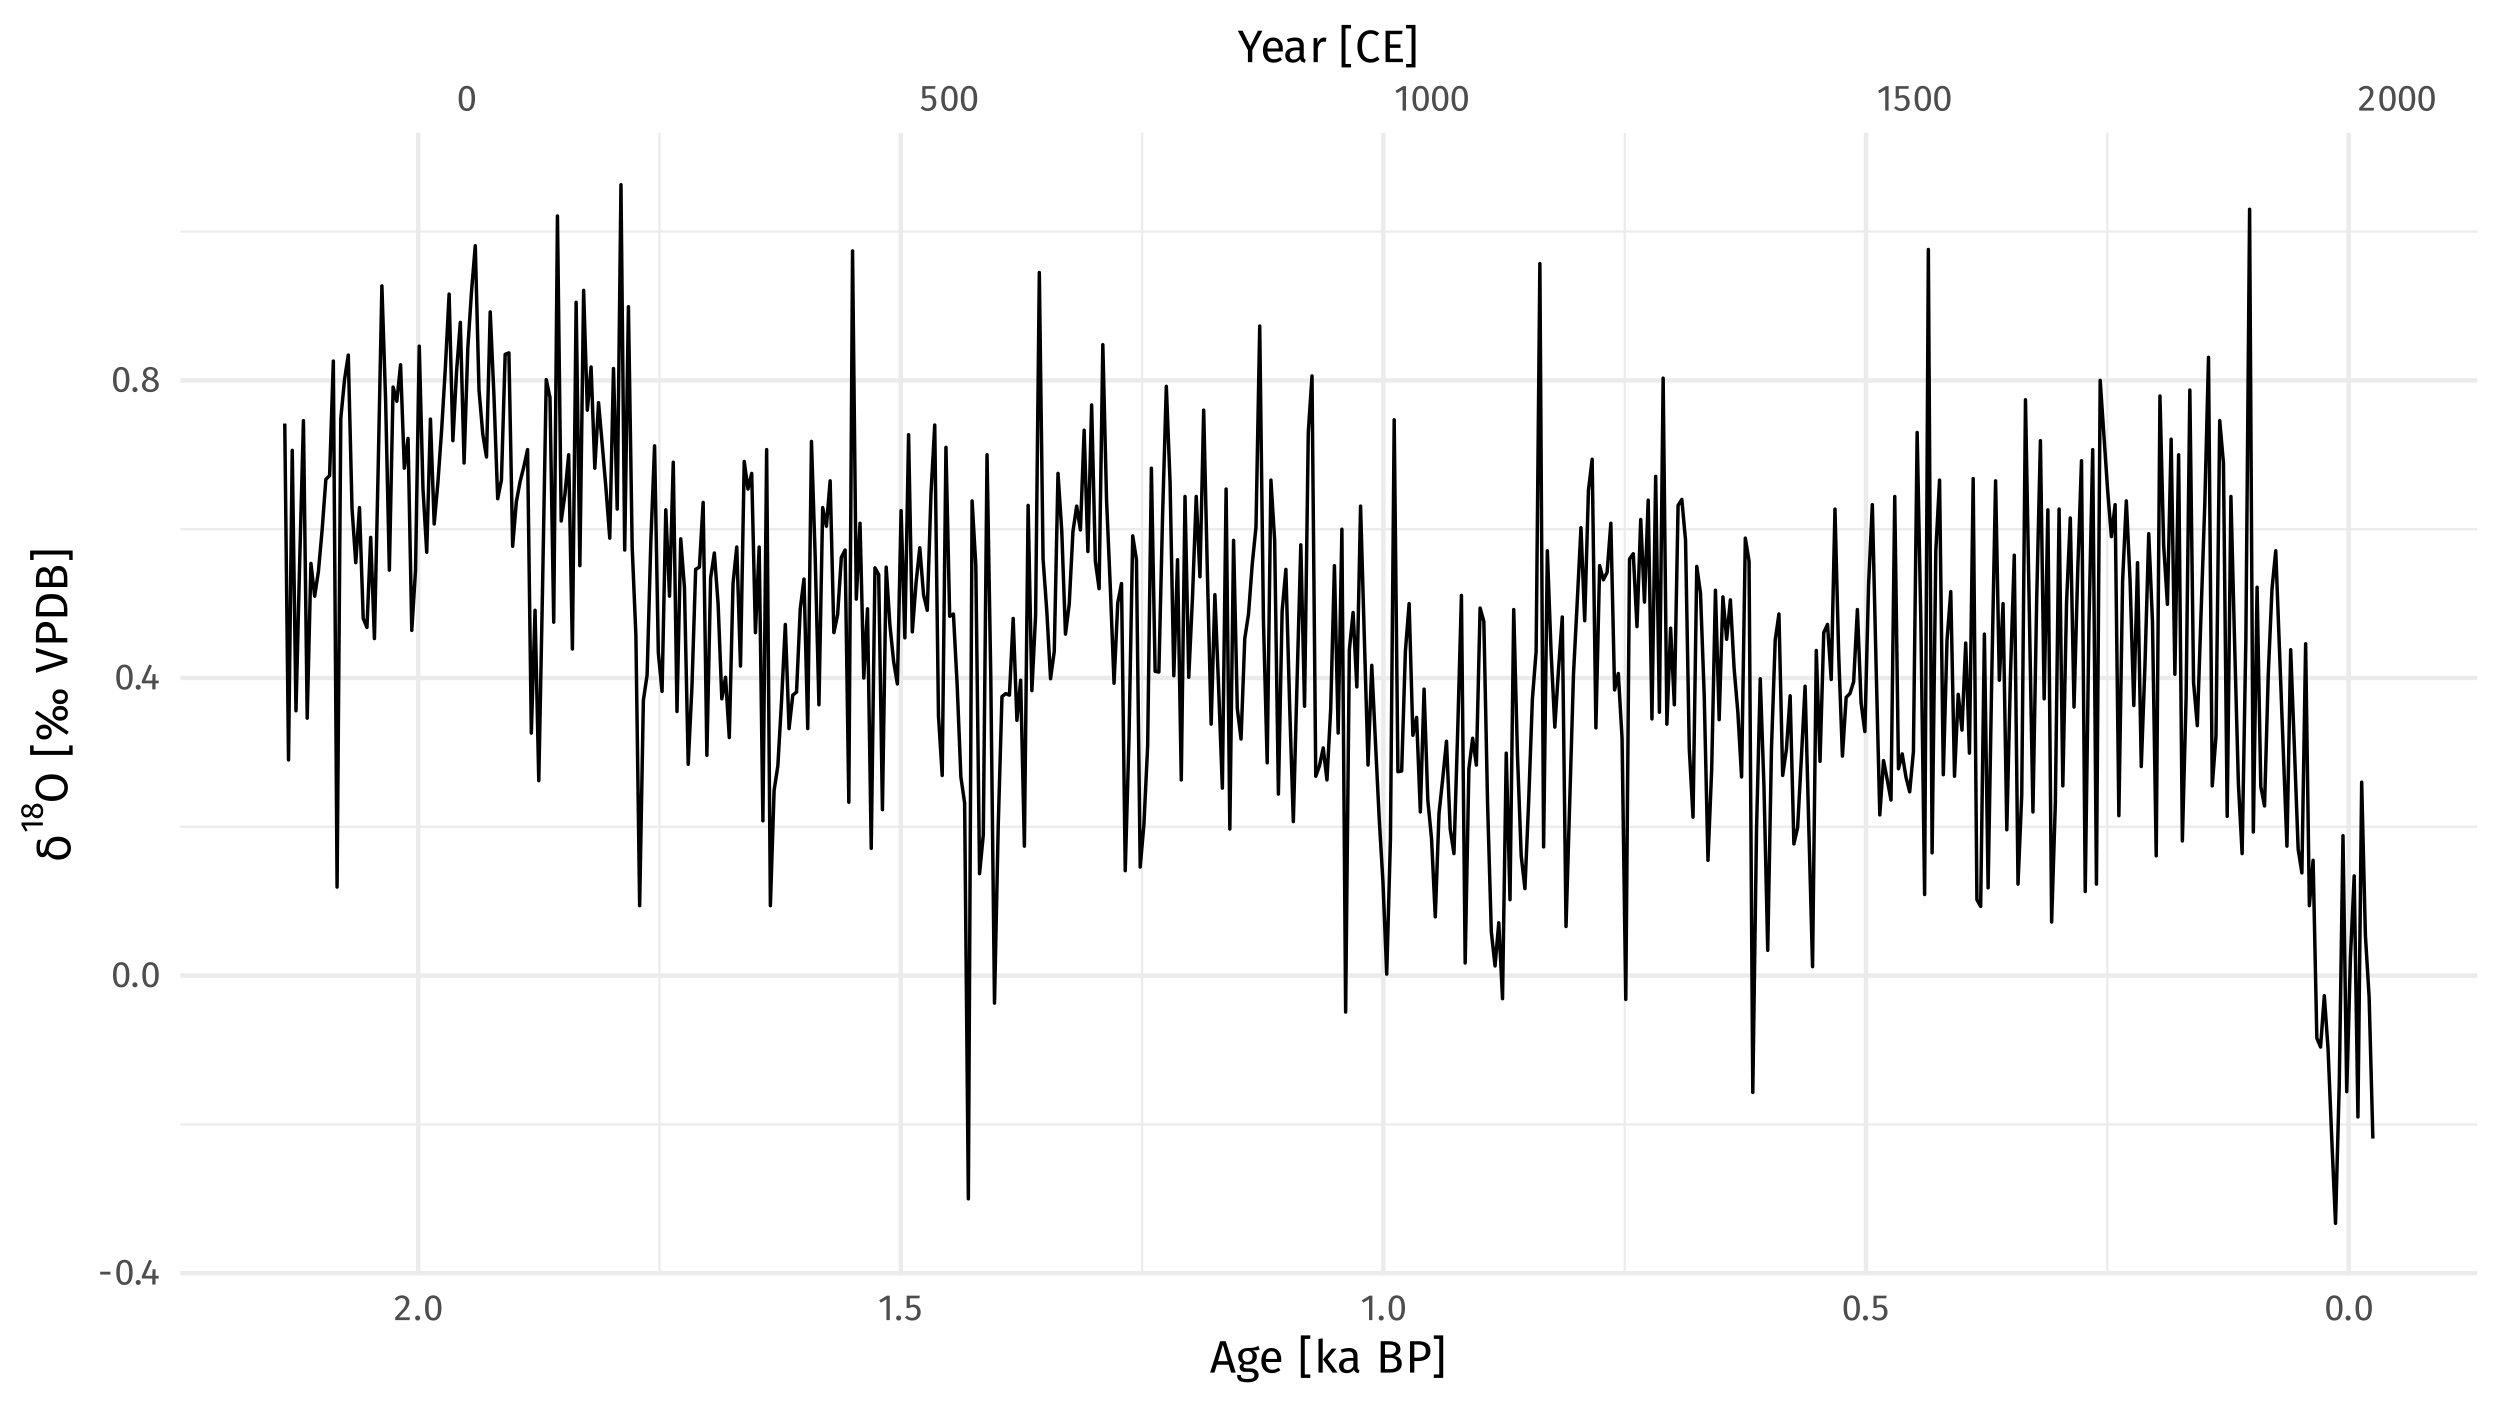 <?xml version="1.0" encoding="UTF-8"?>
<svg xmlns="http://www.w3.org/2000/svg" xmlns:xlink="http://www.w3.org/1999/xlink" width="767pt" height="432pt" viewBox="0 0 767 432" version="1.1">
<defs>
<g>
<symbol overflow="visible" id="glyph0-0">
<path style="stroke:none;" d="M 6.078 -11.766 L 6.078 3.922 L 1.375 3.922 L 1.375 -11.766 Z M 5.484 -11.188 L 2 -11.188 L 2 3.344 L 5.484 3.344 Z M 3.625 -5.047 C 4.07 -5.047 4.391 -4.926 4.578 -4.688 C 4.773 -4.445 4.875 -4.141 4.875 -3.766 C 4.875 -3.367 4.789 -3.062 4.625 -2.844 C 4.457 -2.625 4.188 -2.488 3.812 -2.438 L 3.812 -1.938 C 3.812 -1.852 3.781 -1.785 3.719 -1.734 C 3.664 -1.691 3.602 -1.672 3.531 -1.672 C 3.457 -1.672 3.391 -1.691 3.328 -1.734 C 3.273 -1.785 3.25 -1.852 3.25 -1.938 L 3.25 -2.875 C 3.645 -2.895 3.91 -2.969 4.047 -3.094 C 4.191 -3.219 4.266 -3.43 4.266 -3.734 C 4.266 -3.984 4.219 -4.176 4.125 -4.312 C 4.031 -4.445 3.848 -4.516 3.578 -4.516 C 3.367 -4.516 3.176 -4.473 3 -4.391 C 2.938 -4.367 2.891 -4.359 2.859 -4.359 C 2.773 -4.359 2.707 -4.379 2.656 -4.422 C 2.613 -4.473 2.594 -4.535 2.594 -4.609 C 2.594 -4.754 2.703 -4.863 2.922 -4.938 C 3.141 -5.008 3.375 -5.047 3.625 -5.047 Z M 3.531 -1.344 C 3.645 -1.344 3.738 -1.305 3.812 -1.234 C 3.883 -1.16 3.922 -1.066 3.922 -0.953 C 3.922 -0.828 3.883 -0.723 3.812 -0.641 C 3.738 -0.566 3.645 -0.531 3.531 -0.531 C 3.414 -0.531 3.32 -0.566 3.25 -0.641 C 3.176 -0.723 3.141 -0.828 3.141 -0.953 C 3.141 -1.066 3.176 -1.16 3.25 -1.234 C 3.32 -1.305 3.414 -1.344 3.531 -1.344 Z M 3.531 -1.344 "/>
</symbol>
<symbol overflow="visible" id="glyph0-1">
<path style="stroke:none;" d="M 3.125 -7.609 C 3.957 -7.609 4.582 -7.273 5 -6.609 C 5.426 -5.953 5.641 -4.992 5.641 -3.734 C 5.641 -2.484 5.426 -1.523 5 -0.859 C 4.582 -0.191 3.957 0.141 3.125 0.141 C 2.289 0.141 1.66 -0.191 1.234 -0.859 C 0.816 -1.523 0.609 -2.484 0.609 -3.734 C 0.609 -4.992 0.816 -5.953 1.234 -6.609 C 1.66 -7.273 2.289 -7.609 3.125 -7.609 Z M 3.125 -6.781 C 2.633 -6.781 2.27 -6.539 2.031 -6.062 C 1.801 -5.594 1.688 -4.816 1.688 -3.734 C 1.688 -2.66 1.801 -1.883 2.031 -1.406 C 2.27 -0.926 2.633 -0.688 3.125 -0.688 C 3.602 -0.688 3.961 -0.926 4.203 -1.406 C 4.441 -1.883 4.562 -2.66 4.562 -3.734 C 4.562 -4.805 4.441 -5.582 4.203 -6.062 C 3.961 -6.539 3.602 -6.781 3.125 -6.781 Z M 3.125 -6.781 "/>
</symbol>
<symbol overflow="visible" id="glyph0-2">
<path style="stroke:none;" d="M 4.703 -6.688 L 1.781 -6.688 L 1.781 -4.484 C 2.164 -4.672 2.566 -4.766 2.984 -4.766 C 3.617 -4.766 4.129 -4.551 4.516 -4.125 C 4.91 -3.707 5.109 -3.129 5.109 -2.391 C 5.109 -1.898 5 -1.461 4.781 -1.078 C 4.562 -0.691 4.254 -0.391 3.859 -0.172 C 3.473 0.035 3.023 0.141 2.516 0.141 C 2.055 0.141 1.645 0.062 1.281 -0.094 C 0.926 -0.258 0.598 -0.5 0.297 -0.812 L 0.891 -1.406 C 1.129 -1.164 1.375 -0.988 1.625 -0.875 C 1.883 -0.758 2.176 -0.703 2.5 -0.703 C 2.977 -0.703 3.352 -0.852 3.625 -1.156 C 3.895 -1.457 4.031 -1.879 4.031 -2.422 C 4.031 -2.961 3.906 -3.359 3.656 -3.609 C 3.414 -3.859 3.086 -3.984 2.672 -3.984 C 2.473 -3.984 2.289 -3.961 2.125 -3.922 C 1.957 -3.879 1.785 -3.812 1.609 -3.719 L 0.797 -3.719 L 0.797 -7.5 L 4.844 -7.5 Z M 4.703 -6.688 "/>
</symbol>
<symbol overflow="visible" id="glyph0-3">
<path style="stroke:none;" d="M 3.625 -7.5 L 3.625 0 L 2.594 0 L 2.594 -6.391 L 0.844 -5.328 L 0.391 -6.062 L 2.719 -7.5 Z M 3.625 -7.5 "/>
</symbol>
<symbol overflow="visible" id="glyph0-4">
<path style="stroke:none;" d="M 2.547 -7.609 C 2.992 -7.609 3.391 -7.516 3.734 -7.328 C 4.078 -7.148 4.344 -6.906 4.531 -6.594 C 4.719 -6.289 4.812 -5.945 4.812 -5.562 C 4.812 -5.102 4.707 -4.664 4.5 -4.25 C 4.289 -3.832 3.973 -3.379 3.547 -2.891 C 3.117 -2.398 2.473 -1.723 1.609 -0.859 L 4.984 -0.859 L 4.859 0 L 0.438 0 L 0.438 -0.812 C 1.438 -1.852 2.145 -2.613 2.562 -3.094 C 2.977 -3.57 3.273 -3.988 3.453 -4.344 C 3.641 -4.707 3.734 -5.098 3.734 -5.516 C 3.734 -5.898 3.617 -6.203 3.391 -6.422 C 3.172 -6.641 2.875 -6.75 2.5 -6.75 C 2.188 -6.75 1.914 -6.688 1.688 -6.562 C 1.457 -6.438 1.211 -6.227 0.953 -5.938 L 0.281 -6.469 C 0.582 -6.852 0.922 -7.141 1.297 -7.328 C 1.672 -7.516 2.086 -7.609 2.547 -7.609 Z M 2.547 -7.609 "/>
</symbol>
<symbol overflow="visible" id="glyph0-5">
<path style="stroke:none;" d="M 0.672 -3.062 L 0.672 -3.938 L 3.844 -3.938 L 3.844 -3.062 Z M 0.672 -3.062 "/>
</symbol>
<symbol overflow="visible" id="glyph0-6">
<path style="stroke:none;" d="M 1.328 -1.422 C 1.555 -1.422 1.742 -1.344 1.891 -1.188 C 2.047 -1.039 2.125 -0.863 2.125 -0.656 C 2.125 -0.438 2.047 -0.25 1.891 -0.094 C 1.742 0.062 1.555 0.141 1.328 0.141 C 1.117 0.141 0.938 0.062 0.781 -0.094 C 0.633 -0.25 0.562 -0.438 0.562 -0.656 C 0.562 -0.863 0.633 -1.039 0.781 -1.188 C 0.938 -1.344 1.117 -1.422 1.328 -1.422 Z M 1.328 -1.422 "/>
</symbol>
<symbol overflow="visible" id="glyph0-7">
<path style="stroke:none;" d="M 5.625 -2.672 L 5.625 -1.844 L 4.656 -1.844 L 4.656 0 L 3.656 0 L 3.656 -1.844 L 0.453 -1.844 L 0.453 -2.594 L 2.703 -7.609 L 3.562 -7.25 L 1.531 -2.672 L 3.656 -2.672 L 3.75 -4.688 L 4.656 -4.688 L 4.656 -2.672 Z M 5.625 -2.672 "/>
</symbol>
<symbol overflow="visible" id="glyph0-8">
<path style="stroke:none;" d="M 4.094 -4.016 C 5.145 -3.598 5.672 -2.926 5.672 -2 C 5.672 -1.594 5.555 -1.227 5.328 -0.906 C 5.109 -0.582 4.801 -0.328 4.406 -0.141 C 4.008 0.047 3.562 0.141 3.062 0.141 C 2.562 0.141 2.113 0.051 1.719 -0.125 C 1.332 -0.312 1.031 -0.562 0.812 -0.875 C 0.602 -1.195 0.5 -1.566 0.5 -1.984 C 0.5 -2.441 0.625 -2.828 0.875 -3.141 C 1.125 -3.461 1.492 -3.727 1.984 -3.938 C 1.586 -4.133 1.289 -4.375 1.094 -4.656 C 0.906 -4.945 0.812 -5.289 0.812 -5.688 C 0.812 -6.082 0.914 -6.426 1.125 -6.719 C 1.344 -7.008 1.625 -7.227 1.969 -7.375 C 2.32 -7.531 2.695 -7.609 3.094 -7.609 C 3.477 -7.609 3.844 -7.535 4.188 -7.391 C 4.539 -7.254 4.82 -7.039 5.031 -6.75 C 5.25 -6.457 5.359 -6.113 5.359 -5.719 C 5.359 -5.344 5.254 -5.02 5.047 -4.75 C 4.836 -4.477 4.52 -4.234 4.094 -4.016 Z M 3.094 -6.828 C 2.707 -6.828 2.398 -6.727 2.172 -6.531 C 1.941 -6.332 1.828 -6.047 1.828 -5.672 C 1.828 -5.305 1.938 -5.031 2.156 -4.844 C 2.375 -4.664 2.727 -4.492 3.219 -4.328 L 3.406 -4.266 C 3.738 -4.461 3.977 -4.664 4.125 -4.875 C 4.281 -5.094 4.359 -5.363 4.359 -5.688 C 4.359 -6.031 4.25 -6.305 4.031 -6.516 C 3.812 -6.723 3.5 -6.828 3.094 -6.828 Z M 3.078 -0.688 C 3.547 -0.688 3.914 -0.805 4.188 -1.047 C 4.457 -1.285 4.594 -1.602 4.594 -2 C 4.594 -2.258 4.539 -2.484 4.438 -2.672 C 4.332 -2.859 4.16 -3.02 3.922 -3.156 C 3.691 -3.289 3.367 -3.43 2.953 -3.578 L 2.672 -3.672 C 2.305 -3.492 2.031 -3.27 1.844 -3 C 1.664 -2.727 1.578 -2.391 1.578 -1.984 C 1.578 -1.566 1.711 -1.242 1.984 -1.016 C 2.254 -0.797 2.617 -0.688 3.078 -0.688 Z M 3.078 -0.688 "/>
</symbol>
<symbol overflow="visible" id="glyph1-0">
<path style="stroke:none;" d="M 7.609 -14.703 L 7.609 4.906 L 1.719 4.906 L 1.719 -14.703 Z M 6.844 -13.969 L 2.484 -13.969 L 2.484 4.172 L 6.844 4.172 Z M 4.531 -6.312 C 5.094 -6.312 5.492 -6.16 5.734 -5.859 C 5.973 -5.566 6.094 -5.18 6.094 -4.703 C 6.094 -4.211 5.984 -3.832 5.766 -3.562 C 5.555 -3.289 5.223 -3.117 4.766 -3.047 L 4.766 -2.422 C 4.766 -2.316 4.727 -2.234 4.656 -2.172 C 4.582 -2.117 4.5 -2.094 4.406 -2.094 C 4.312 -2.094 4.227 -2.117 4.156 -2.172 C 4.094 -2.234 4.062 -2.316 4.062 -2.422 L 4.062 -3.594 C 4.551 -3.625 4.883 -3.719 5.062 -3.875 C 5.238 -4.031 5.328 -4.297 5.328 -4.672 C 5.328 -4.984 5.266 -5.223 5.141 -5.391 C 5.023 -5.555 4.805 -5.641 4.484 -5.641 C 4.211 -5.641 3.969 -5.586 3.75 -5.484 C 3.676 -5.461 3.613 -5.453 3.562 -5.453 C 3.469 -5.453 3.391 -5.477 3.328 -5.531 C 3.266 -5.594 3.234 -5.672 3.234 -5.766 C 3.234 -5.941 3.367 -6.078 3.641 -6.172 C 3.922 -6.266 4.219 -6.312 4.531 -6.312 Z M 4.406 -1.688 C 4.551 -1.688 4.672 -1.641 4.766 -1.547 C 4.859 -1.453 4.906 -1.332 4.906 -1.188 C 4.906 -1.039 4.859 -0.914 4.766 -0.812 C 4.672 -0.719 4.551 -0.672 4.406 -0.672 C 4.27 -0.672 4.156 -0.719 4.062 -0.812 C 3.969 -0.914 3.922 -1.039 3.922 -1.188 C 3.922 -1.332 3.969 -1.453 4.062 -1.547 C 4.156 -1.641 4.27 -1.688 4.406 -1.688 Z M 4.406 -1.688 "/>
</symbol>
<symbol overflow="visible" id="glyph1-1">
<path style="stroke:none;" d="M 7.625 -9.641 L 4.516 -3.703 L 4.516 0 L 3.172 0 L 3.172 -3.703 L 0.062 -9.641 L 1.547 -9.641 L 3.891 -4.875 L 6.25 -9.641 Z M 7.625 -9.641 "/>
</symbol>
<symbol overflow="visible" id="glyph1-2">
<path style="stroke:none;" d="M 6.906 -3.906 C 6.906 -3.688 6.895 -3.469 6.875 -3.25 L 2.172 -3.25 C 2.223 -2.438 2.426 -1.836 2.781 -1.453 C 3.133 -1.066 3.594 -0.875 4.156 -0.875 C 4.508 -0.875 4.836 -0.926 5.141 -1.031 C 5.441 -1.133 5.754 -1.301 6.078 -1.531 L 6.641 -0.75 C 5.848 -0.133 4.988 0.172 4.062 0.172 C 3.031 0.172 2.227 -0.16 1.656 -0.828 C 1.082 -1.504 0.797 -2.43 0.797 -3.609 C 0.797 -4.379 0.922 -5.055 1.172 -5.641 C 1.422 -6.234 1.773 -6.695 2.234 -7.031 C 2.691 -7.375 3.234 -7.547 3.859 -7.547 C 4.836 -7.547 5.586 -7.223 6.109 -6.578 C 6.641 -5.93 6.906 -5.039 6.906 -3.906 Z M 5.625 -4.281 C 5.625 -5.008 5.477 -5.566 5.188 -5.953 C 4.906 -6.336 4.473 -6.531 3.891 -6.531 C 2.836 -6.531 2.266 -5.754 2.172 -4.203 L 5.625 -4.203 Z M 5.625 -4.281 "/>
</symbol>
<symbol overflow="visible" id="glyph1-3">
<path style="stroke:none;" d="M 6.297 -1.719 C 6.297 -1.426 6.348 -1.207 6.453 -1.062 C 6.555 -0.914 6.711 -0.805 6.922 -0.734 L 6.625 0.172 C 6.238 0.117 5.926 0.008 5.688 -0.156 C 5.457 -0.32 5.289 -0.582 5.188 -0.938 C 4.688 -0.195 3.953 0.172 2.984 0.172 C 2.254 0.172 1.676 -0.031 1.25 -0.438 C 0.832 -0.852 0.625 -1.395 0.625 -2.062 C 0.625 -2.844 0.906 -3.441 1.469 -3.859 C 2.039 -4.285 2.844 -4.5 3.875 -4.5 L 5.016 -4.5 L 5.016 -5.047 C 5.016 -5.566 4.883 -5.938 4.625 -6.156 C 4.375 -6.383 3.988 -6.5 3.469 -6.5 C 2.926 -6.5 2.266 -6.367 1.484 -6.109 L 1.156 -7.047 C 2.07 -7.379 2.922 -7.547 3.703 -7.547 C 4.578 -7.547 5.227 -7.332 5.656 -6.906 C 6.082 -6.477 6.297 -5.875 6.297 -5.094 Z M 3.281 -0.797 C 4.008 -0.797 4.586 -1.18 5.016 -1.953 L 5.016 -3.641 L 4.047 -3.641 C 2.68 -3.641 2 -3.133 2 -2.125 C 2 -1.688 2.102 -1.352 2.312 -1.125 C 2.531 -0.906 2.852 -0.797 3.281 -0.797 Z M 3.281 -0.797 "/>
</symbol>
<symbol overflow="visible" id="glyph1-4">
<path style="stroke:none;" d="M 4.531 -7.547 C 4.789 -7.547 5.035 -7.52 5.266 -7.469 L 5.031 -6.203 C 4.801 -6.254 4.582 -6.281 4.375 -6.281 C 3.926 -6.281 3.562 -6.113 3.281 -5.781 C 3 -5.445 2.781 -4.926 2.625 -4.219 L 2.625 0 L 1.328 0 L 1.328 -7.375 L 2.438 -7.375 L 2.562 -5.875 C 2.758 -6.426 3.023 -6.844 3.359 -7.125 C 3.691 -7.406 4.082 -7.547 4.531 -7.547 Z M 4.531 -7.547 "/>
</symbol>
<symbol overflow="visible" id="glyph1-5">
<path style="stroke:none;" d=""/>
</symbol>
<symbol overflow="visible" id="glyph1-6">
<path style="stroke:none;" d="M 3.812 -11.422 L 3.812 -10.344 L 2.125 -10.344 L 2.125 0.562 L 3.812 0.562 L 3.812 1.625 L 0.906 1.625 L 0.906 -11.422 Z M 3.812 -11.422 "/>
</symbol>
<symbol overflow="visible" id="glyph1-7">
<path style="stroke:none;" d="M 4.781 -9.812 C 5.352 -9.812 5.836 -9.734 6.234 -9.578 C 6.629 -9.43 7.035 -9.191 7.453 -8.859 L 6.719 -8.016 C 6.133 -8.484 5.516 -8.719 4.859 -8.719 C 4.055 -8.719 3.41 -8.41 2.922 -7.797 C 2.43 -7.18 2.188 -6.191 2.188 -4.828 C 2.188 -3.504 2.426 -2.523 2.906 -1.891 C 3.395 -1.266 4.039 -0.953 4.844 -0.953 C 5.25 -0.953 5.609 -1.02 5.922 -1.156 C 6.234 -1.301 6.562 -1.5 6.906 -1.75 L 7.562 -0.906 C 7.258 -0.602 6.875 -0.348 6.406 -0.141 C 5.945 0.066 5.41 0.172 4.797 0.172 C 4.016 0.172 3.316 -0.02 2.703 -0.406 C 2.098 -0.801 1.625 -1.375 1.281 -2.125 C 0.938 -2.875 0.766 -3.773 0.766 -4.828 C 0.766 -5.879 0.941 -6.781 1.297 -7.531 C 1.648 -8.289 2.129 -8.859 2.734 -9.234 C 3.348 -9.617 4.031 -9.812 4.781 -9.812 Z M 4.781 -9.812 "/>
</symbol>
<symbol overflow="visible" id="glyph1-8">
<path style="stroke:none;" d="M 6.625 -9.641 L 6.469 -8.578 L 2.734 -8.578 L 2.734 -5.438 L 5.984 -5.438 L 5.984 -4.375 L 2.734 -4.375 L 2.734 -1.062 L 6.734 -1.062 L 6.734 0 L 1.406 0 L 1.406 -9.641 Z M 6.625 -9.641 "/>
</symbol>
<symbol overflow="visible" id="glyph1-9">
<path style="stroke:none;" d="M 3.594 -11.422 L 3.594 1.625 L 0.703 1.625 L 0.703 0.562 L 2.375 0.562 L 2.375 -10.344 L 0.703 -10.344 L 0.703 -11.422 Z M 3.594 -11.422 "/>
</symbol>
<symbol overflow="visible" id="glyph1-10">
<path style="stroke:none;" d="M 6.531 0 L 5.812 -2.422 L 2.156 -2.422 L 1.422 0 L 0.078 0 L 3.172 -9.641 L 4.859 -9.641 L 7.938 0 Z M 2.484 -3.5 L 5.484 -3.5 L 3.984 -8.547 Z M 2.484 -3.5 "/>
</symbol>
<symbol overflow="visible" id="glyph1-11">
<path style="stroke:none;" d="M 7.281 -7.047 C 7 -6.953 6.691 -6.891 6.359 -6.859 C 6.023 -6.828 5.613 -6.812 5.125 -6.812 C 5.988 -6.426 6.422 -5.805 6.422 -4.953 C 6.422 -4.211 6.164 -3.609 5.656 -3.141 C 5.156 -2.68 4.473 -2.453 3.609 -2.453 C 3.273 -2.453 2.961 -2.5 2.672 -2.594 C 2.555 -2.52 2.469 -2.414 2.406 -2.281 C 2.344 -2.156 2.312 -2.031 2.312 -1.906 C 2.312 -1.5 2.633 -1.297 3.281 -1.297 L 4.453 -1.297 C 4.941 -1.297 5.379 -1.207 5.766 -1.031 C 6.148 -0.852 6.445 -0.609 6.656 -0.297 C 6.863 0.004 6.969 0.348 6.969 0.734 C 6.969 1.453 6.672 2.004 6.078 2.391 C 5.492 2.785 4.641 2.984 3.516 2.984 C 2.723 2.984 2.094 2.898 1.625 2.734 C 1.164 2.566 0.836 2.32 0.641 2 C 0.441 1.676 0.344 1.254 0.344 0.734 L 1.516 0.734 C 1.516 1.035 1.566 1.27 1.672 1.438 C 1.785 1.613 1.988 1.742 2.281 1.828 C 2.57 1.922 2.984 1.969 3.516 1.969 C 4.285 1.969 4.836 1.875 5.172 1.688 C 5.504 1.5 5.672 1.211 5.672 0.828 C 5.672 0.484 5.539 0.223 5.281 0.047 C 5.02 -0.129 4.656 -0.219 4.188 -0.219 L 3.031 -0.219 C 2.406 -0.219 1.93 -0.348 1.609 -0.609 C 1.285 -0.879 1.125 -1.219 1.125 -1.625 C 1.125 -1.863 1.191 -2.094 1.328 -2.312 C 1.473 -2.539 1.676 -2.742 1.938 -2.922 C 1.5 -3.148 1.18 -3.426 0.984 -3.75 C 0.785 -4.082 0.688 -4.488 0.688 -4.969 C 0.688 -5.469 0.805 -5.91 1.047 -6.297 C 1.297 -6.691 1.641 -7 2.078 -7.219 C 2.516 -7.438 3 -7.547 3.531 -7.547 C 4.102 -7.535 4.586 -7.555 4.984 -7.609 C 5.379 -7.66 5.703 -7.727 5.953 -7.812 C 6.211 -7.906 6.531 -8.035 6.906 -8.203 Z M 3.531 -6.625 C 3.039 -6.625 2.66 -6.473 2.391 -6.172 C 2.129 -5.867 2 -5.469 2 -4.969 C 2 -4.469 2.133 -4.062 2.406 -3.75 C 2.676 -3.445 3.062 -3.297 3.562 -3.297 C 4.062 -3.297 4.441 -3.441 4.703 -3.734 C 4.973 -4.035 5.109 -4.453 5.109 -4.984 C 5.109 -6.078 4.582 -6.625 3.531 -6.625 Z M 3.531 -6.625 "/>
</symbol>
<symbol overflow="visible" id="glyph1-12">
<path style="stroke:none;" d="M 2.625 -10.5 L 2.625 0 L 1.328 0 L 1.328 -10.344 Z M 6.859 -7.375 L 4.141 -4.109 L 7.172 0 L 5.625 0 L 2.703 -4.031 L 5.422 -7.375 Z M 6.859 -7.375 "/>
</symbol>
<symbol overflow="visible" id="glyph1-13">
<path style="stroke:none;" d="M 5.656 -5.094 C 6.32 -4.977 6.859 -4.742 7.266 -4.391 C 7.672 -4.035 7.875 -3.488 7.875 -2.75 C 7.875 -0.914 6.602 0 4.062 0 L 1.406 0 L 1.406 -9.641 L 3.688 -9.641 C 4.906 -9.641 5.836 -9.438 6.484 -9.031 C 7.141 -8.633 7.469 -8.023 7.469 -7.203 C 7.469 -6.648 7.289 -6.188 6.938 -5.812 C 6.582 -5.438 6.156 -5.195 5.656 -5.094 Z M 2.734 -8.594 L 2.734 -5.562 L 4.188 -5.562 C 4.75 -5.562 5.207 -5.695 5.562 -5.969 C 5.926 -6.238 6.109 -6.617 6.109 -7.109 C 6.109 -7.672 5.914 -8.055 5.531 -8.266 C 5.156 -8.484 4.586 -8.594 3.828 -8.594 Z M 4.062 -1.062 C 4.844 -1.062 5.441 -1.176 5.859 -1.406 C 6.273 -1.645 6.484 -2.094 6.484 -2.75 C 6.484 -3.383 6.281 -3.836 5.875 -4.109 C 5.477 -4.391 4.957 -4.531 4.312 -4.531 L 2.734 -4.531 L 2.734 -1.062 Z M 4.062 -1.062 "/>
</symbol>
<symbol overflow="visible" id="glyph1-14">
<path style="stroke:none;" d="M 3.938 -9.641 C 5.125 -9.641 6.047 -9.391 6.703 -8.891 C 7.359 -8.391 7.688 -7.645 7.688 -6.656 C 7.688 -5.602 7.344 -4.82 6.656 -4.312 C 5.977 -3.801 5.078 -3.547 3.953 -3.547 L 2.734 -3.547 L 2.734 0 L 1.406 0 L 1.406 -9.641 Z M 3.891 -4.594 C 4.66 -4.594 5.25 -4.738 5.656 -5.031 C 6.062 -5.332 6.266 -5.875 6.266 -6.656 C 6.266 -7.344 6.062 -7.836 5.656 -8.141 C 5.25 -8.453 4.672 -8.609 3.922 -8.609 L 2.734 -8.609 L 2.734 -4.594 Z M 3.891 -4.594 "/>
</symbol>
<symbol overflow="visible" id="glyph2-0">
<path style="stroke:none;" d="M 2.469 -0.703 L -9.875 -0.703 L -9.875 -7.703 L 2.469 -7.703 Z M 1.703 -1.484 L 1.703 -6.922 L -9.078 -6.922 L -9.078 -1.484 Z M 1.703 -1.484 "/>
</symbol>
<symbol overflow="visible" id="glyph2-1">
<path style="stroke:none;" d="M -8.859 -6.859 C -9.18 -6.398 -9.344 -5.625 -9.344 -4.531 C -9.344 -3.375 -9.078 -2.797 -8.547 -2.797 C -8.129 -2.797 -7.812 -3.398 -7.594 -4.609 C -7.414 -5.555 -7.07 -6.297 -6.562 -6.828 C -5.945 -7.473 -5.008 -7.797 -3.75 -7.797 C -2.539 -7.797 -1.582 -7.484 -0.875 -6.859 C -0.156 -6.234 0.203 -5.375 0.203 -4.281 C 0.203 -3.195 -0.156 -2.336 -0.875 -1.703 C -1.582 -1.078 -2.566 -0.766 -3.828 -0.766 C -4.754 -0.766 -5.594 -1.078 -6.344 -1.703 C -6.633 -1.953 -6.863 -2.242 -7.031 -2.578 C -7.383 -1.867 -7.883 -1.516 -8.531 -1.516 C -9.77 -1.516 -10.391 -2.52 -10.391 -4.531 C -10.391 -5.539 -10.227 -6.316 -9.906 -6.859 Z M -6.688 -3.531 C -6.551 -3.219 -6.316 -2.938 -5.984 -2.688 C -5.473 -2.289 -4.754 -2.094 -3.828 -2.094 C -2.898 -2.094 -2.176 -2.289 -1.656 -2.688 C -1.133 -3.07 -0.875 -3.602 -0.875 -4.281 C -0.875 -4.957 -1.133 -5.488 -1.656 -5.875 C -2.188 -6.27 -2.883 -6.469 -3.75 -6.469 C -4.656 -6.469 -5.328 -6.258 -5.766 -5.844 C -6.234 -5.406 -6.492 -4.898 -6.547 -4.328 C -6.578 -4.035 -6.625 -3.77 -6.688 -3.531 Z M -6.688 -3.531 "/>
</symbol>
<symbol overflow="visible" id="glyph2-2">
<path style="stroke:none;" d=""/>
</symbol>
<symbol overflow="visible" id="glyph3-0">
<path style="stroke:none;" d="M -10.281 -5.312 L 3.422 -5.312 L 3.422 -1.203 L -10.281 -1.203 Z M -9.781 -4.797 L -9.781 -1.75 L 2.922 -1.75 L 2.922 -4.797 Z M -4.422 -3.172 C -4.422 -3.566 -4.316 -3.848 -4.109 -4.016 C -3.898 -4.18 -3.629 -4.266 -3.297 -4.266 C -2.941 -4.266 -2.672 -4.191 -2.484 -4.047 C -2.297 -3.898 -2.18 -3.66 -2.141 -3.328 L -1.688 -3.328 C -1.625 -3.328 -1.566 -3.301 -1.516 -3.25 C -1.473 -3.207 -1.453 -3.156 -1.453 -3.094 C -1.453 -3.02 -1.473 -2.957 -1.516 -2.906 C -1.566 -2.863 -1.625 -2.844 -1.688 -2.844 L -2.516 -2.844 C -2.535 -3.188 -2.598 -3.422 -2.703 -3.547 C -2.816 -3.672 -3.004 -3.734 -3.266 -3.734 C -3.484 -3.734 -3.648 -3.691 -3.766 -3.609 C -3.891 -3.523 -3.953 -3.367 -3.953 -3.141 C -3.953 -2.941 -3.914 -2.77 -3.844 -2.625 C -3.82 -2.57 -3.812 -2.531 -3.812 -2.5 C -3.812 -2.426 -3.832 -2.367 -3.875 -2.328 C -3.914 -2.285 -3.969 -2.266 -4.031 -2.266 C -4.156 -2.266 -4.25 -2.359 -4.312 -2.547 C -4.383 -2.742 -4.422 -2.953 -4.422 -3.172 Z M -1.172 -3.094 C -1.172 -3.188 -1.141 -3.266 -1.078 -3.328 C -1.016 -3.391 -0.93 -3.422 -0.828 -3.422 C -0.723 -3.422 -0.633 -3.391 -0.562 -3.328 C -0.5 -3.266 -0.469 -3.188 -0.469 -3.094 C -0.469 -2.988 -0.5 -2.906 -0.562 -2.844 C -0.633 -2.781 -0.723 -2.75 -0.828 -2.75 C -0.93 -2.75 -1.016 -2.781 -1.078 -2.844 C -1.141 -2.906 -1.172 -2.988 -1.172 -3.094 Z M -1.172 -3.094 "/>
</symbol>
<symbol overflow="visible" id="glyph3-1">
<path style="stroke:none;" d="M -6.547 -3.172 L 0 -3.172 L 0 -2.266 L -5.594 -2.266 L -4.656 -0.734 L -5.297 -0.344 L -6.547 -2.375 Z M -6.547 -3.172 "/>
</symbol>
<symbol overflow="visible" id="glyph3-2">
<path style="stroke:none;" d="M -3.516 -3.578 C -3.141 -4.492 -2.551 -4.953 -1.75 -4.953 C -1.395 -4.953 -1.07 -4.852 -0.781 -4.656 C -0.5 -4.469 -0.273 -4.203 -0.109 -3.859 C 0.047 -3.516 0.125 -3.125 0.125 -2.688 C 0.125 -2.238 0.047 -1.844 -0.109 -1.5 C -0.273 -1.164 -0.492 -0.906 -0.766 -0.719 C -1.047 -0.531 -1.367 -0.438 -1.734 -0.438 C -2.141 -0.438 -2.477 -0.547 -2.75 -0.766 C -3.031 -0.984 -3.258 -1.305 -3.438 -1.734 C -3.613 -1.391 -3.828 -1.133 -4.078 -0.969 C -4.328 -0.801 -4.625 -0.719 -4.969 -0.719 C -5.32 -0.719 -5.625 -0.812 -5.875 -1 C -6.133 -1.188 -6.328 -1.43 -6.453 -1.734 C -6.586 -2.035 -6.656 -2.359 -6.656 -2.703 C -6.656 -3.047 -6.594 -3.367 -6.469 -3.672 C -6.344 -3.973 -6.156 -4.219 -5.906 -4.406 C -5.656 -4.594 -5.352 -4.688 -5 -4.688 C -4.664 -4.688 -4.379 -4.594 -4.141 -4.406 C -3.91 -4.227 -3.703 -3.953 -3.516 -3.578 Z M -5.969 -2.703 C -5.969 -2.359 -5.879 -2.086 -5.703 -1.891 C -5.535 -1.691 -5.285 -1.594 -4.953 -1.594 C -4.641 -1.594 -4.398 -1.688 -4.234 -1.875 C -4.078 -2.07 -3.93 -2.383 -3.797 -2.812 L -3.734 -2.984 C -3.898 -3.273 -4.078 -3.484 -4.266 -3.609 C -4.461 -3.742 -4.695 -3.812 -4.969 -3.812 C -5.27 -3.812 -5.508 -3.711 -5.688 -3.516 C -5.875 -3.328 -5.969 -3.055 -5.969 -2.703 Z M -0.594 -2.688 C -0.594 -3.094 -0.695 -3.414 -0.906 -3.656 C -1.113 -3.895 -1.395 -4.016 -1.75 -4.016 C -1.977 -4.016 -2.172 -3.969 -2.328 -3.875 C -2.492 -3.789 -2.633 -3.645 -2.75 -3.438 C -2.875 -3.238 -3 -2.957 -3.125 -2.594 L -3.219 -2.344 C -3.062 -2.02 -2.863 -1.773 -2.625 -1.609 C -2.383 -1.453 -2.086 -1.375 -1.734 -1.375 C -1.367 -1.375 -1.086 -1.492 -0.891 -1.734 C -0.691 -1.973 -0.594 -2.289 -0.594 -2.688 Z M -0.594 -2.688 "/>
</symbol>
<symbol overflow="visible" id="glyph4-0">
<path style="stroke:none;" d="M -14.703 -7.609 L 4.906 -7.609 L 4.906 -1.719 L -14.703 -1.719 Z M -13.969 -6.844 L -13.969 -2.484 L 4.172 -2.484 L 4.172 -6.844 Z M -6.312 -4.531 C -6.312 -5.094 -6.16 -5.492 -5.859 -5.734 C -5.566 -5.973 -5.18 -6.094 -4.703 -6.094 C -4.211 -6.094 -3.832 -5.984 -3.562 -5.766 C -3.289 -5.555 -3.117 -5.223 -3.047 -4.766 L -2.422 -4.766 C -2.316 -4.766 -2.234 -4.727 -2.172 -4.656 C -2.117 -4.582 -2.094 -4.5 -2.094 -4.406 C -2.094 -4.312 -2.117 -4.227 -2.172 -4.156 C -2.234 -4.094 -2.316 -4.062 -2.422 -4.062 L -3.594 -4.062 C -3.625 -4.551 -3.719 -4.883 -3.875 -5.062 C -4.031 -5.238 -4.297 -5.328 -4.672 -5.328 C -4.984 -5.328 -5.223 -5.266 -5.391 -5.141 C -5.555 -5.023 -5.641 -4.805 -5.641 -4.484 C -5.641 -4.211 -5.586 -3.969 -5.484 -3.75 C -5.461 -3.676 -5.453 -3.613 -5.453 -3.562 C -5.453 -3.469 -5.477 -3.391 -5.531 -3.328 C -5.594 -3.266 -5.672 -3.234 -5.766 -3.234 C -5.941 -3.234 -6.078 -3.367 -6.172 -3.641 C -6.266 -3.922 -6.312 -4.219 -6.312 -4.531 Z M -1.688 -4.406 C -1.688 -4.551 -1.641 -4.672 -1.547 -4.766 C -1.453 -4.859 -1.332 -4.906 -1.188 -4.906 C -1.039 -4.906 -0.914 -4.859 -0.812 -4.766 C -0.719 -4.672 -0.672 -4.551 -0.672 -4.406 C -0.672 -4.27 -0.719 -4.156 -0.812 -4.062 C -0.914 -3.969 -1.039 -3.922 -1.188 -3.922 C -1.332 -3.922 -1.453 -3.969 -1.547 -4.062 C -1.641 -4.156 -1.688 -4.27 -1.688 -4.406 Z M -1.688 -4.406 "/>
</symbol>
<symbol overflow="visible" id="glyph4-1">
<path style="stroke:none;" d="M -9.812 -4.844 C -9.812 -5.656 -9.617 -6.363 -9.234 -6.969 C -8.848 -7.582 -8.281 -8.062 -7.531 -8.406 C -6.781 -8.75 -5.875 -8.922 -4.812 -8.922 C -3.77 -8.922 -2.875 -8.75 -2.125 -8.406 C -1.383 -8.062 -0.816 -7.582 -0.422 -6.969 C -0.023 -6.363 0.172 -5.656 0.172 -4.844 C 0.172 -4.031 -0.02 -3.316 -0.406 -2.703 C -0.789 -2.098 -1.352 -1.625 -2.094 -1.281 C -2.844 -0.938 -3.742 -0.766 -4.797 -0.766 C -5.836 -0.766 -6.734 -0.938 -7.484 -1.281 C -8.242 -1.625 -8.82 -2.102 -9.219 -2.719 C -9.613 -3.332 -9.812 -4.039 -9.812 -4.844 Z M -8.719 -4.844 C -8.719 -4 -8.398 -3.344 -7.766 -2.875 C -7.129 -2.414 -6.141 -2.188 -4.797 -2.188 C -3.461 -2.188 -2.484 -2.422 -1.859 -2.891 C -1.234 -3.359 -0.922 -4.008 -0.922 -4.844 C -0.922 -6.613 -2.219 -7.5 -4.812 -7.5 C -7.414 -7.5 -8.719 -6.613 -8.719 -4.844 Z M -8.719 -4.844 "/>
</symbol>
<symbol overflow="visible" id="glyph4-2">
<path style="stroke:none;" d="M -11.422 -3.812 L -10.344 -3.812 L -10.344 -2.125 L 0.562 -2.125 L 0.562 -3.812 L 1.625 -3.812 L 1.625 -0.906 L -11.422 -0.906 Z M -11.422 -3.812 "/>
</symbol>
<symbol overflow="visible" id="glyph4-3">
<path style="stroke:none;" d="M -9.953 -8.578 L -9.359 -9.484 L 0.438 -3 L -0.156 -2.094 Z M -9.5 -2.891 C -9.5 -3.566 -9.285 -4.117 -8.859 -4.547 C -8.43 -4.973 -7.859 -5.188 -7.141 -5.188 C -6.422 -5.188 -5.848 -4.973 -5.422 -4.547 C -4.992 -4.117 -4.781 -3.566 -4.781 -2.891 C -4.781 -2.234 -4.992 -1.691 -5.422 -1.266 C -5.848 -0.836 -6.422 -0.625 -7.141 -0.625 C -7.859 -0.625 -8.43 -0.836 -8.859 -1.266 C -9.285 -1.691 -9.5 -2.234 -9.5 -2.891 Z M -8.641 -2.891 C -8.641 -2.484 -8.5 -2.191 -8.219 -2.016 C -7.938 -1.848 -7.578 -1.766 -7.141 -1.766 C -6.711 -1.766 -6.352 -1.848 -6.062 -2.016 C -5.781 -2.191 -5.641 -2.484 -5.641 -2.891 C -5.641 -3.648 -6.141 -4.031 -7.141 -4.031 C -7.566 -4.031 -7.922 -3.945 -8.203 -3.781 C -8.492 -3.613 -8.641 -3.316 -8.641 -2.891 Z M -4.562 -8.672 C -4.562 -9.336 -4.348 -9.879 -3.922 -10.297 C -3.492 -10.723 -2.922 -10.938 -2.203 -10.938 C -1.484 -10.938 -0.906 -10.723 -0.469 -10.297 C -0.039 -9.879 0.172 -9.336 0.172 -8.672 C 0.172 -7.992 -0.039 -7.441 -0.469 -7.016 C -0.906 -6.598 -1.484 -6.391 -2.203 -6.391 C -2.922 -6.391 -3.492 -6.598 -3.922 -7.016 C -4.348 -7.441 -4.562 -7.992 -4.562 -8.672 Z M -4.562 -13.734 C -4.562 -14.398 -4.348 -14.941 -3.922 -15.359 C -3.492 -15.785 -2.922 -16 -2.203 -16 C -1.484 -16 -0.906 -15.785 -0.469 -15.359 C -0.039 -14.941 0.172 -14.398 0.172 -13.734 C 0.172 -13.055 -0.039 -12.504 -0.469 -12.078 C -0.906 -11.66 -1.484 -11.453 -2.203 -11.453 C -2.922 -11.453 -3.492 -11.66 -3.922 -12.078 C -4.348 -12.504 -4.562 -13.055 -4.562 -13.734 Z M -3.688 -8.672 C -3.688 -8.254 -3.547 -7.957 -3.266 -7.781 C -2.992 -7.613 -2.641 -7.531 -2.203 -7.531 C -1.766 -7.531 -1.406 -7.613 -1.125 -7.781 C -0.844 -7.957 -0.703 -8.254 -0.703 -8.672 C -0.703 -9.422 -1.203 -9.797 -2.203 -9.797 C -2.629 -9.797 -2.984 -9.711 -3.266 -9.547 C -3.547 -9.379 -3.688 -9.086 -3.688 -8.672 Z M -3.688 -13.734 C -3.688 -13.328 -3.547 -13.035 -3.266 -12.859 C -2.992 -12.68 -2.641 -12.594 -2.203 -12.594 C -1.766 -12.594 -1.406 -12.68 -1.125 -12.859 C -0.844 -13.035 -0.703 -13.328 -0.703 -13.734 C -0.703 -14.492 -1.203 -14.875 -2.203 -14.875 C -2.629 -14.875 -2.984 -14.785 -3.266 -14.609 C -3.547 -14.441 -3.688 -14.148 -3.688 -13.734 Z M -3.688 -13.734 "/>
</symbol>
<symbol overflow="visible" id="glyph4-4">
<path style="stroke:none;" d=""/>
</symbol>
<symbol overflow="visible" id="glyph4-5">
<path style="stroke:none;" d="M -9.641 -7.703 L 0 -4.625 L 0 -3.188 L -9.641 -0.078 L -9.641 -1.516 L -1.438 -3.938 L -9.641 -6.359 Z M -9.641 -7.703 "/>
</symbol>
<symbol overflow="visible" id="glyph4-6">
<path style="stroke:none;" d="M -9.641 -3.938 C -9.641 -5.125 -9.391 -6.047 -8.891 -6.703 C -8.391 -7.359 -7.645 -7.688 -6.656 -7.688 C -5.602 -7.688 -4.82 -7.344 -4.312 -6.656 C -3.801 -5.977 -3.547 -5.078 -3.547 -3.953 L -3.547 -2.734 L 0 -2.734 L 0 -1.406 L -9.641 -1.406 Z M -4.594 -3.891 C -4.594 -4.66 -4.738 -5.25 -5.031 -5.656 C -5.332 -6.062 -5.875 -6.266 -6.656 -6.266 C -7.344 -6.266 -7.836 -6.062 -8.141 -5.656 C -8.453 -5.25 -8.609 -4.672 -8.609 -3.922 L -8.609 -2.734 L -4.594 -2.734 Z M -4.594 -3.891 "/>
</symbol>
<symbol overflow="visible" id="glyph4-7">
<path style="stroke:none;" d="M -9.641 -3.422 C -9.641 -4.867 -9.301 -6.035 -8.625 -6.922 C -7.945 -7.805 -6.695 -8.25 -4.875 -8.25 C -3.094 -8.25 -1.832 -7.805 -1.094 -6.922 C -0.363 -6.035 0 -4.961 0 -3.703 L 0 -1.406 L -9.641 -1.406 Z M -8.578 -2.734 L -1.047 -2.734 L -1.047 -3.812 C -1.047 -4.707 -1.32 -5.43 -1.875 -5.984 C -2.426 -6.547 -3.426 -6.828 -4.875 -6.828 C -5.883 -6.828 -6.66 -6.68 -7.203 -6.391 C -7.754 -6.109 -8.117 -5.742 -8.297 -5.297 C -8.484 -4.848 -8.578 -4.316 -8.578 -3.703 Z M -8.578 -2.734 "/>
</symbol>
<symbol overflow="visible" id="glyph4-8">
<path style="stroke:none;" d="M -5.094 -5.656 C -4.977 -6.32 -4.742 -6.859 -4.391 -7.266 C -4.035 -7.672 -3.488 -7.875 -2.75 -7.875 C -0.914 -7.875 0 -6.602 0 -4.062 L 0 -1.406 L -9.641 -1.406 L -9.641 -3.688 C -9.641 -4.906 -9.438 -5.836 -9.031 -6.484 C -8.633 -7.141 -8.023 -7.469 -7.203 -7.469 C -6.648 -7.469 -6.188 -7.289 -5.812 -6.938 C -5.438 -6.582 -5.195 -6.156 -5.094 -5.656 Z M -8.594 -2.734 L -5.562 -2.734 L -5.562 -4.188 C -5.562 -4.75 -5.695 -5.207 -5.969 -5.562 C -6.238 -5.926 -6.617 -6.109 -7.109 -6.109 C -7.672 -6.109 -8.055 -5.914 -8.266 -5.531 C -8.484 -5.156 -8.594 -4.586 -8.594 -3.828 Z M -1.062 -4.062 C -1.062 -4.844 -1.176 -5.441 -1.406 -5.859 C -1.645 -6.273 -2.094 -6.484 -2.75 -6.484 C -3.383 -6.484 -3.836 -6.281 -4.109 -5.875 C -4.391 -5.477 -4.531 -4.957 -4.531 -4.312 L -4.531 -2.734 L -1.062 -2.734 Z M -1.062 -4.062 "/>
</symbol>
<symbol overflow="visible" id="glyph4-9">
<path style="stroke:none;" d="M -11.422 -3.594 L 1.625 -3.594 L 1.625 -0.703 L 0.562 -0.703 L 0.562 -2.375 L -10.344 -2.375 L -10.344 -0.703 L -11.422 -0.703 Z M -11.422 -3.594 "/>
</symbol>
</g>
<clipPath id="clip1">
  <path d="M 55.336 344 L 760.023 344 L 760.023 346 L 55.336 346 Z M 55.336 344 "/>
</clipPath>
<clipPath id="clip2">
  <path d="M 55.336 253 L 760.023 253 L 760.023 255 L 55.336 255 Z M 55.336 253 "/>
</clipPath>
<clipPath id="clip3">
  <path d="M 55.336 162 L 760.023 162 L 760.023 163 L 55.336 163 Z M 55.336 162 "/>
</clipPath>
<clipPath id="clip4">
  <path d="M 55.336 70 L 760.023 70 L 760.023 72 L 55.336 72 Z M 55.336 70 "/>
</clipPath>
<clipPath id="clip5">
  <path d="M 646 40.738 L 647 40.738 L 647 391.266 L 646 391.266 Z M 646 40.738 "/>
</clipPath>
<clipPath id="clip6">
  <path d="M 498 40.738 L 499 40.738 L 499 391.266 L 498 391.266 Z M 498 40.738 "/>
</clipPath>
<clipPath id="clip7">
  <path d="M 350 40.738 L 351 40.738 L 351 391.266 L 350 391.266 Z M 350 40.738 "/>
</clipPath>
<clipPath id="clip8">
  <path d="M 201 40.738 L 203 40.738 L 203 391.266 L 201 391.266 Z M 201 40.738 "/>
</clipPath>
<clipPath id="clip9">
  <path d="M 55.336 389 L 760.023 389 L 760.023 391.266 L 55.336 391.266 Z M 55.336 389 "/>
</clipPath>
<clipPath id="clip10">
  <path d="M 55.336 298 L 760.023 298 L 760.023 300 L 55.336 300 Z M 55.336 298 "/>
</clipPath>
<clipPath id="clip11">
  <path d="M 55.336 207 L 760.023 207 L 760.023 209 L 55.336 209 Z M 55.336 207 "/>
</clipPath>
<clipPath id="clip12">
  <path d="M 55.336 116 L 760.023 116 L 760.023 118 L 55.336 118 Z M 55.336 116 "/>
</clipPath>
<clipPath id="clip13">
  <path d="M 719 40.738 L 722 40.738 L 722 391.266 L 719 391.266 Z M 719 40.738 "/>
</clipPath>
<clipPath id="clip14">
  <path d="M 571 40.738 L 574 40.738 L 574 391.266 L 571 391.266 Z M 571 40.738 "/>
</clipPath>
<clipPath id="clip15">
  <path d="M 423 40.738 L 426 40.738 L 426 391.266 L 423 391.266 Z M 423 40.738 "/>
</clipPath>
<clipPath id="clip16">
  <path d="M 275 40.738 L 278 40.738 L 278 391.266 L 275 391.266 Z M 275 40.738 "/>
</clipPath>
<clipPath id="clip17">
  <path d="M 127 40.738 L 129 40.738 L 129 391.266 L 127 391.266 Z M 127 40.738 "/>
</clipPath>
</defs>
<g id="surface6">
<rect x="0" y="0" width="767" height="432" style="fill:rgb(100%,100%,100%);fill-opacity:1;stroke:none;"/>
<g clip-path="url(#clip1)" clip-rule="nonzero">
<path style="fill:none;stroke-width:0.679;stroke-linecap:butt;stroke-linejoin:round;stroke:rgb(92.157%,92.157%,92.157%);stroke-opacity:1;stroke-miterlimit:10;" d="M 55.336 344.969 L 760.027 344.969 "/>
</g>
<g clip-path="url(#clip2)" clip-rule="nonzero">
<path style="fill:none;stroke-width:0.679;stroke-linecap:butt;stroke-linejoin:round;stroke:rgb(92.157%,92.157%,92.157%);stroke-opacity:1;stroke-miterlimit:10;" d="M 55.336 253.664 L 760.027 253.664 "/>
</g>
<g clip-path="url(#clip3)" clip-rule="nonzero">
<path style="fill:none;stroke-width:0.679;stroke-linecap:butt;stroke-linejoin:round;stroke:rgb(92.157%,92.157%,92.157%);stroke-opacity:1;stroke-miterlimit:10;" d="M 55.336 162.359 L 760.027 162.359 "/>
</g>
<g clip-path="url(#clip4)" clip-rule="nonzero">
<path style="fill:none;stroke-width:0.679;stroke-linecap:butt;stroke-linejoin:round;stroke:rgb(92.157%,92.157%,92.157%);stroke-opacity:1;stroke-miterlimit:10;" d="M 55.336 71.051 L 760.027 71.051 "/>
</g>
<g clip-path="url(#clip5)" clip-rule="nonzero">
<path style="fill:none;stroke-width:0.679;stroke-linecap:butt;stroke-linejoin:round;stroke:rgb(92.157%,92.157%,92.157%);stroke-opacity:1;stroke-miterlimit:10;" d="M 646.52 391.262 L 646.52 40.738 "/>
</g>
<g clip-path="url(#clip6)" clip-rule="nonzero">
<path style="fill:none;stroke-width:0.679;stroke-linecap:butt;stroke-linejoin:round;stroke:rgb(92.157%,92.157%,92.157%);stroke-opacity:1;stroke-miterlimit:10;" d="M 498.457 391.262 L 498.457 40.738 "/>
</g>
<g clip-path="url(#clip7)" clip-rule="nonzero">
<path style="fill:none;stroke-width:0.679;stroke-linecap:butt;stroke-linejoin:round;stroke:rgb(92.157%,92.157%,92.157%);stroke-opacity:1;stroke-miterlimit:10;" d="M 350.391 391.262 L 350.391 40.738 "/>
</g>
<g clip-path="url(#clip8)" clip-rule="nonzero">
<path style="fill:none;stroke-width:0.679;stroke-linecap:butt;stroke-linejoin:round;stroke:rgb(92.157%,92.157%,92.157%);stroke-opacity:1;stroke-miterlimit:10;" d="M 202.324 391.262 L 202.324 40.738 "/>
</g>
<g clip-path="url(#clip9)" clip-rule="nonzero">
<path style="fill:none;stroke-width:1.358;stroke-linecap:butt;stroke-linejoin:round;stroke:rgb(92.157%,92.157%,92.157%);stroke-opacity:1;stroke-miterlimit:10;" d="M 55.336 390.625 L 760.027 390.625 "/>
</g>
<g clip-path="url(#clip10)" clip-rule="nonzero">
<path style="fill:none;stroke-width:1.358;stroke-linecap:butt;stroke-linejoin:round;stroke:rgb(92.157%,92.157%,92.157%);stroke-opacity:1;stroke-miterlimit:10;" d="M 55.336 299.316 L 760.027 299.316 "/>
</g>
<g clip-path="url(#clip11)" clip-rule="nonzero">
<path style="fill:none;stroke-width:1.358;stroke-linecap:butt;stroke-linejoin:round;stroke:rgb(92.157%,92.157%,92.157%);stroke-opacity:1;stroke-miterlimit:10;" d="M 55.336 208.012 L 760.027 208.012 "/>
</g>
<g clip-path="url(#clip12)" clip-rule="nonzero">
<path style="fill:none;stroke-width:1.358;stroke-linecap:butt;stroke-linejoin:round;stroke:rgb(92.157%,92.157%,92.157%);stroke-opacity:1;stroke-miterlimit:10;" d="M 55.336 116.703 L 760.027 116.703 "/>
</g>
<g clip-path="url(#clip13)" clip-rule="nonzero">
<path style="fill:none;stroke-width:1.358;stroke-linecap:butt;stroke-linejoin:round;stroke:rgb(92.157%,92.157%,92.157%);stroke-opacity:1;stroke-miterlimit:10;" d="M 720.555 391.262 L 720.555 40.738 "/>
</g>
<g clip-path="url(#clip14)" clip-rule="nonzero">
<path style="fill:none;stroke-width:1.358;stroke-linecap:butt;stroke-linejoin:round;stroke:rgb(92.157%,92.157%,92.157%);stroke-opacity:1;stroke-miterlimit:10;" d="M 572.488 391.262 L 572.488 40.738 "/>
</g>
<g clip-path="url(#clip15)" clip-rule="nonzero">
<path style="fill:none;stroke-width:1.358;stroke-linecap:butt;stroke-linejoin:round;stroke:rgb(92.157%,92.157%,92.157%);stroke-opacity:1;stroke-miterlimit:10;" d="M 424.422 391.262 L 424.422 40.738 "/>
</g>
<g clip-path="url(#clip16)" clip-rule="nonzero">
<path style="fill:none;stroke-width:1.358;stroke-linecap:butt;stroke-linejoin:round;stroke:rgb(92.157%,92.157%,92.157%);stroke-opacity:1;stroke-miterlimit:10;" d="M 276.359 391.262 L 276.359 40.738 "/>
</g>
<g clip-path="url(#clip17)" clip-rule="nonzero">
<path style="fill:none;stroke-width:1.358;stroke-linecap:butt;stroke-linejoin:round;stroke:rgb(92.157%,92.157%,92.157%);stroke-opacity:1;stroke-miterlimit:10;" d="M 128.293 391.262 L 128.293 40.738 "/>
</g>
<path style="fill:none;stroke-width:1.067;stroke-linecap:butt;stroke-linejoin:round;stroke:rgb(0%,0%,0%);stroke-opacity:1;stroke-miterlimit:10;" d="M 87.367 129.945 L 88.516 233.121 L 89.66 138.16 L 90.805 218.055 L 91.953 171.945 L 93.098 129.031 L 94.246 220.336 L 95.391 172.859 L 96.535 182.902 L 97.684 175.367 L 98.828 162.586 L 99.977 147.062 L 101.121 145.922 L 102.266 110.77 L 103.414 272.152 L 104.559 128.348 L 105.703 116.477 L 106.852 108.941 L 107.996 155.965 L 109.145 172.629 L 110.289 155.738 L 111.434 189.75 L 112.582 192.488 L 113.727 164.867 L 114.875 195.914 L 116.02 143.867 L 117.164 87.715 L 118.312 123.094 L 119.457 174.91 L 120.602 118.758 L 121.75 123.094 L 122.895 111.91 L 124.043 143.641 L 125.188 134.508 L 126.332 193.402 L 127.48 174.91 L 128.625 106.203 L 129.77 150.031 L 130.918 169.434 L 132.062 128.574 L 133.211 160.758 L 134.355 147.977 L 135.5 131.77 L 136.648 112.594 L 137.793 90.227 L 138.941 135.195 L 140.086 113.738 L 141.23 98.898 L 142.379 142.043 L 143.523 106.891 L 144.668 89.312 L 145.816 75.387 L 146.961 119.672 L 148.109 133.141 L 149.254 140.215 L 150.398 95.703 L 151.547 121.496 L 152.691 153 L 153.836 147.293 L 154.984 108.715 L 156.129 108.258 L 157.277 167.609 L 158.422 153.91 L 159.566 147.75 L 160.715 143.184 L 161.859 137.934 L 163.008 224.902 L 164.152 187.238 L 165.297 239.512 L 166.445 180.848 L 167.59 116.477 L 168.734 121.953 L 169.883 190.891 L 171.027 66.258 L 172.176 159.848 L 173.32 151.629 L 174.465 139.531 L 175.613 199.109 L 176.758 92.734 L 177.902 173.543 L 179.051 89.086 L 180.195 125.836 L 181.344 112.594 L 182.488 143.641 L 183.633 123.551 L 184.781 136.562 L 185.926 150.031 L 187.074 165.098 L 188.219 113.051 L 189.363 156.195 L 190.512 56.672 L 191.656 168.75 L 192.801 94.105 L 193.949 167.836 L 195.094 195 L 196.242 277.859 L 197.387 214.859 L 198.531 207.098 L 199.68 166.008 L 200.824 136.793 L 201.973 200.25 L 203.117 212.121 L 204.262 156.422 L 205.41 182.902 L 206.555 141.812 L 207.699 218.281 L 208.848 165.324 L 209.992 180.391 L 211.141 234.488 L 212.285 210.75 L 213.43 174.684 L 214.578 174 L 215.723 154.141 L 216.867 231.75 L 218.016 177.422 L 219.16 169.66 L 220.309 185.184 L 221.453 214.402 L 222.598 207.781 L 223.746 226.273 L 224.891 179.02 L 226.039 167.836 L 227.184 204.359 L 228.328 141.586 L 229.477 150.031 L 230.621 145.238 L 231.766 194.086 L 232.914 167.836 L 234.059 251.836 L 235.207 137.934 L 236.352 277.859 L 237.496 242.48 L 238.645 234.945 L 239.789 214.859 L 240.934 191.574 L 242.082 223.531 L 243.227 213.262 L 244.375 212.348 L 245.52 186.781 L 246.664 177.652 L 247.812 223.531 L 248.957 135.422 L 250.105 171.031 L 251.25 216.227 L 252.395 155.738 L 253.543 161.445 L 254.688 147.52 L 255.832 194.086 L 256.98 188.609 L 258.125 171.031 L 259.273 168.75 L 260.418 246.133 L 261.562 76.984 L 262.711 183.816 L 263.855 160.531 L 265.004 208.012 L 266.148 186.781 L 267.293 260.285 L 268.441 174.227 L 269.586 176.281 L 270.73 248.414 L 271.879 174 L 273.023 191.805 L 274.172 202.988 L 275.316 209.836 L 276.461 156.652 L 277.609 195.684 L 278.754 133.367 L 279.898 193.859 L 281.047 178.793 L 282.191 168.062 L 283.34 182.445 L 284.484 187.238 L 285.629 151.402 L 286.777 130.398 L 287.922 219.652 L 289.07 237.914 L 290.215 137.25 L 291.359 189.066 L 292.508 188.379 L 293.652 210.066 L 294.797 238.371 L 295.945 246.359 L 297.09 367.797 L 298.238 153.684 L 299.383 173.543 L 300.527 268.043 L 301.676 256.176 L 302.82 139.531 L 303.965 207.324 L 305.113 307.762 L 306.258 253.207 L 307.406 213.719 L 308.551 212.805 L 309.695 213.262 L 310.844 189.75 L 311.988 221.023 L 313.137 208.695 L 314.281 259.598 L 315.426 155.055 L 316.574 211.891 L 317.719 188.836 L 318.863 83.605 L 320.012 171.488 L 321.156 187.465 L 322.305 208.238 L 323.449 199.793 L 324.594 145.238 L 325.742 162.812 L 326.887 194.543 L 328.031 185.414 L 329.18 163.043 L 330.324 155.281 L 331.473 162.586 L 332.617 132 L 333.762 169.207 L 334.91 124.238 L 336.055 172.172 L 337.203 180.617 L 338.348 105.746 L 339.492 153.453 L 340.641 180.164 L 341.785 209.609 L 342.93 184.957 L 344.078 179.02 L 345.223 267.133 L 346.371 226.5 L 347.516 164.41 L 348.66 171.715 L 349.809 265.992 L 350.953 252.98 L 352.102 228.781 L 353.246 143.641 L 354.391 205.957 L 355.539 206.184 L 356.684 158.02 L 357.828 118.531 L 358.977 147.977 L 360.121 207.324 L 361.27 171.715 L 362.414 239.281 L 363.559 152.312 L 364.707 207.781 L 365.852 183.359 L 366.996 152.312 L 368.145 176.965 L 369.289 125.836 L 370.438 176.281 L 371.582 222.164 L 372.727 182.445 L 373.875 210.977 L 375.02 241.793 L 376.168 150.031 L 377.312 254.348 L 378.457 165.781 L 379.605 217.371 L 380.75 226.727 L 381.895 195.914 L 383.043 188.379 L 384.188 173.086 L 385.336 161.672 L 386.48 100.039 L 387.625 190.434 L 388.773 234.031 L 389.918 147.293 L 391.062 165.781 L 392.211 243.621 L 393.355 187.465 L 394.504 174.684 L 395.648 216 L 396.793 252.066 L 397.941 208.922 L 399.086 167.152 L 400.234 216.684 L 401.379 132.684 L 402.523 115.336 L 403.672 238.141 L 404.816 234.945 L 405.961 229.469 L 407.109 239.281 L 408.254 217.598 L 409.402 173.543 L 410.547 224.902 L 411.691 162.359 L 412.84 310.504 L 413.984 199.336 L 415.129 187.922 L 416.277 210.75 L 417.422 155.281 L 418.57 195.457 L 419.715 234.719 L 420.859 204.129 L 422.008 228.098 L 423.152 251.383 L 424.301 270.785 L 425.445 298.859 L 426.59 257.316 L 427.738 128.801 L 428.883 236.773 L 430.027 236.543 L 431.176 199.793 L 432.32 185.184 L 433.469 225.586 L 434.613 220.109 L 435.758 249.098 L 436.906 211.434 L 438.051 245.445 L 439.199 257.316 L 440.344 281.285 L 441.488 249.555 L 442.637 238.828 L 443.781 227.414 L 444.926 254.348 L 446.074 261.883 L 447.219 224.219 L 448.367 182.672 L 449.512 295.438 L 450.656 235.859 L 451.805 226.5 L 452.949 234.719 L 454.094 186.555 L 455.242 190.664 L 456.387 246.586 L 457.535 285.848 L 458.68 296.352 L 459.824 283.109 L 460.973 306.395 L 462.117 231.066 L 463.266 276.035 L 464.41 187.012 L 465.555 231.523 L 466.703 262.566 L 467.848 272.609 L 468.992 245.902 L 470.141 214.402 L 471.285 199.793 L 472.434 80.867 L 473.578 259.828 L 474.723 168.977 L 475.871 200.02 L 477.016 223.078 L 478.16 205.273 L 479.309 189.293 L 480.453 284.25 L 481.602 245.676 L 482.746 206.871 L 483.891 184.727 L 485.039 161.902 L 486.184 190.434 L 487.332 150.488 L 488.477 140.902 L 489.621 223.305 L 490.77 173.543 L 491.914 177.879 L 493.059 175.598 L 494.207 160.531 L 495.352 211.664 L 496.5 206.641 L 497.645 226.5 L 498.789 306.621 L 499.938 171.488 L 501.082 169.891 L 502.227 192.262 L 503.375 159.391 L 504.52 184.727 L 505.668 153.453 L 506.812 220.566 L 507.957 146.152 L 509.105 218.512 L 510.25 116.02 L 511.398 222.164 L 512.543 192.719 L 513.688 216.227 L 514.836 155.055 L 515.98 153.227 L 517.125 165.781 L 518.273 229.695 L 519.418 250.695 L 520.566 173.77 L 521.711 181.988 L 522.855 213.488 L 524.004 263.938 L 525.148 235.859 L 526.297 181.074 L 527.441 220.793 L 528.586 183.129 L 529.734 196.141 L 530.879 184.043 L 532.023 205.043 L 533.172 218.512 L 534.316 238.371 L 535.465 165.098 L 536.609 172.172 L 537.754 335.156 L 538.902 254.348 L 540.047 208.238 L 541.191 241.566 L 542.34 291.555 L 543.484 229.695 L 544.633 196.367 L 545.777 188.379 L 546.922 237.914 L 548.07 229.926 L 549.215 213.488 L 550.363 258.914 L 551.508 253.891 L 552.652 232.664 L 553.801 210.523 L 554.945 253.891 L 556.09 296.578 L 557.238 199.566 L 558.383 233.578 L 559.531 194.086 L 560.676 191.574 L 561.82 208.469 L 562.969 156.195 L 564.113 200.934 L 565.258 231.98 L 566.406 213.945 L 567.551 212.805 L 568.699 209.152 L 569.844 187.012 L 570.988 215.773 L 572.137 224.445 L 573.281 179.477 L 574.43 154.824 L 575.574 203.672 L 576.719 250.012 L 577.867 233.348 L 579.012 239.281 L 580.156 245.445 L 581.305 152.312 L 582.449 235.859 L 583.598 231.293 L 584.742 238.371 L 585.887 242.934 L 587.035 230.609 L 588.18 132.684 L 589.328 191.348 L 590.473 274.438 L 591.617 76.531 L 592.766 261.652 L 593.91 168.977 L 595.055 147.293 L 596.203 237.684 L 597.348 196.367 L 598.496 181.531 L 599.641 238.141 L 600.785 213.031 L 601.934 223.988 L 603.078 197.281 L 604.223 231.066 L 605.371 146.836 L 606.516 276.035 L 607.664 278.09 L 608.809 194.543 L 609.953 272.383 L 611.102 205.957 L 612.246 147.52 L 613.395 208.695 L 614.539 185.184 L 615.684 254.578 L 616.832 206.184 L 617.977 170.348 L 619.121 271.242 L 620.27 243.848 L 621.414 122.641 L 622.562 185.867 L 623.707 249.098 L 624.852 184.043 L 626 135.195 L 627.145 214.402 L 628.289 156.422 L 629.438 282.883 L 630.582 246.359 L 631.73 156.195 L 632.875 241.109 L 634.02 184.727 L 635.168 158.934 L 636.312 216.914 L 637.461 174.684 L 638.605 141.355 L 639.75 273.523 L 640.898 190.891 L 642.043 137.934 L 643.188 271.242 L 644.336 116.703 L 645.48 133.598 L 646.629 150.488 L 647.773 164.641 L 648.918 154.824 L 650.066 250.238 L 651.211 178.336 L 652.355 153.684 L 653.504 178.109 L 654.648 216.457 L 655.797 172.629 L 656.941 235.176 L 658.086 203.672 L 659.234 163.727 L 660.379 190.664 L 661.527 262.566 L 662.672 121.496 L 663.816 167.379 L 664.965 185.414 L 666.109 134.738 L 667.254 206.871 L 668.402 139.531 L 669.547 258 L 670.695 214.176 L 671.84 119.672 L 672.984 209.379 L 674.133 222.621 L 675.277 188.379 L 676.426 154.824 L 677.57 109.629 L 678.715 241.109 L 679.863 225.816 L 681.008 129.031 L 682.152 142.043 L 683.301 250.469 L 684.445 152.312 L 685.594 197.969 L 686.738 240.426 L 687.883 261.883 L 689.031 196.141 L 690.176 64.203 L 691.32 255.262 L 692.469 180.164 L 693.613 241.336 L 694.762 247.273 L 695.906 206.871 L 697.051 180.617 L 698.199 168.977 L 699.344 199.336 L 700.492 229.926 L 701.637 259.598 L 702.781 199.336 L 703.93 229.695 L 705.074 260.512 L 706.219 267.816 L 707.367 197.512 L 708.512 277.859 L 709.66 263.938 L 710.805 318.492 L 711.949 321.23 L 713.098 305.48 L 714.242 321.688 L 715.387 349.535 L 716.535 375.328 L 717.68 332.871 L 718.828 256.402 L 719.973 334.926 L 721.117 293.609 L 722.266 268.73 L 723.41 342.688 L 724.559 239.969 L 725.703 286.992 L 726.848 305.938 L 727.996 349.309 "/>
<g style="fill:rgb(30.196%,30.196%,30.196%);fill-opacity:1;">
  <use xlink:href="#glyph0-1" x="140.102" y="33.933"/>
</g>
<g style="fill:rgb(30.196%,30.196%,30.196%);fill-opacity:1;">
  <use xlink:href="#glyph0-2" x="282.164" y="33.933"/>
  <use xlink:href="#glyph0-1" x="288.164" y="33.933"/>
  <use xlink:href="#glyph0-1" x="294.164" y="33.933"/>
</g>
<g style="fill:rgb(30.196%,30.196%,30.196%);fill-opacity:1;">
  <use xlink:href="#glyph0-3" x="427.73" y="33.933"/>
  <use xlink:href="#glyph0-1" x="432.73" y="33.933"/>
  <use xlink:href="#glyph0-1" x="438.73" y="33.933"/>
  <use xlink:href="#glyph0-1" x="444.73" y="33.933"/>
</g>
<g style="fill:rgb(30.196%,30.196%,30.196%);fill-opacity:1;">
  <use xlink:href="#glyph0-3" x="575.793" y="33.933"/>
  <use xlink:href="#glyph0-2" x="580.793" y="33.933"/>
  <use xlink:href="#glyph0-1" x="586.793" y="33.933"/>
  <use xlink:href="#glyph0-1" x="592.793" y="33.933"/>
</g>
<g style="fill:rgb(30.196%,30.196%,30.196%);fill-opacity:1;">
  <use xlink:href="#glyph0-4" x="723.359" y="33.933"/>
  <use xlink:href="#glyph0-1" x="729.359" y="33.933"/>
  <use xlink:href="#glyph0-1" x="735.359" y="33.933"/>
  <use xlink:href="#glyph0-1" x="741.359" y="33.933"/>
</g>
<g style="fill:rgb(30.196%,30.196%,30.196%);fill-opacity:1;">
  <use xlink:href="#glyph0-5" x="30.062" y="394.097"/>
  <use xlink:href="#glyph0-1" x="35.062" y="394.097"/>
  <use xlink:href="#glyph0-6" x="41.062" y="394.097"/>
  <use xlink:href="#glyph0-7" x="43.062" y="394.097"/>
</g>
<g style="fill:rgb(30.196%,30.196%,30.196%);fill-opacity:1;">
  <use xlink:href="#glyph0-1" x="34.062" y="302.788"/>
  <use xlink:href="#glyph0-6" x="40.062" y="302.788"/>
  <use xlink:href="#glyph0-1" x="43.062" y="302.788"/>
</g>
<g style="fill:rgb(30.196%,30.196%,30.196%);fill-opacity:1;">
  <use xlink:href="#glyph0-1" x="35.062" y="211.483"/>
  <use xlink:href="#glyph0-6" x="41.062" y="211.483"/>
  <use xlink:href="#glyph0-7" x="43.062" y="211.483"/>
</g>
<g style="fill:rgb(30.196%,30.196%,30.196%);fill-opacity:1;">
  <use xlink:href="#glyph0-1" x="34.062" y="120.175"/>
  <use xlink:href="#glyph0-6" x="40.062" y="120.175"/>
  <use xlink:href="#glyph0-8" x="43.062" y="120.175"/>
</g>
<g style="fill:rgb(30.196%,30.196%,30.196%);fill-opacity:1;">
  <use xlink:href="#glyph0-1" x="713.055" y="405.011"/>
  <use xlink:href="#glyph0-6" x="719.055" y="405.011"/>
  <use xlink:href="#glyph0-1" x="722.055" y="405.011"/>
</g>
<g style="fill:rgb(30.196%,30.196%,30.196%);fill-opacity:1;">
  <use xlink:href="#glyph0-1" x="564.988" y="405.011"/>
  <use xlink:href="#glyph0-6" x="570.988" y="405.011"/>
  <use xlink:href="#glyph0-2" x="573.988" y="405.011"/>
</g>
<g style="fill:rgb(30.196%,30.196%,30.196%);fill-opacity:1;">
  <use xlink:href="#glyph0-3" x="417.422" y="405.011"/>
  <use xlink:href="#glyph0-6" x="422.422" y="405.011"/>
  <use xlink:href="#glyph0-1" x="425.422" y="405.011"/>
</g>
<g style="fill:rgb(30.196%,30.196%,30.196%);fill-opacity:1;">
  <use xlink:href="#glyph0-3" x="269.359" y="405.011"/>
  <use xlink:href="#glyph0-6" x="274.359" y="405.011"/>
  <use xlink:href="#glyph0-2" x="277.359" y="405.011"/>
</g>
<g style="fill:rgb(30.196%,30.196%,30.196%);fill-opacity:1;">
  <use xlink:href="#glyph0-4" x="120.793" y="405.011"/>
  <use xlink:href="#glyph0-6" x="126.793" y="405.011"/>
  <use xlink:href="#glyph0-1" x="129.793" y="405.011"/>
</g>
<g style="fill:rgb(0%,0%,0%);fill-opacity:1;">
  <use xlink:href="#glyph1-1" x="379.684" y="19.062"/>
  <use xlink:href="#glyph1-2" x="386.684" y="19.062"/>
  <use xlink:href="#glyph1-3" x="393.684" y="19.062"/>
  <use xlink:href="#glyph1-4" x="401.684" y="19.062"/>
  <use xlink:href="#glyph1-5" x="406.684" y="19.062"/>
  <use xlink:href="#glyph1-6" x="410.684" y="19.062"/>
  <use xlink:href="#glyph1-7" x="415.684" y="19.062"/>
  <use xlink:href="#glyph1-8" x="423.684" y="19.062"/>
  <use xlink:href="#glyph1-9" x="430.684" y="19.062"/>
</g>
<g style="fill:rgb(0%,0%,0%);fill-opacity:1;">
  <use xlink:href="#glyph1-10" x="371.184" y="421.117"/>
  <use xlink:href="#glyph1-11" x="379.184" y="421.117"/>
  <use xlink:href="#glyph1-2" x="386.184" y="421.117"/>
  <use xlink:href="#glyph1-5" x="394.184" y="421.117"/>
  <use xlink:href="#glyph1-6" x="398.184" y="421.117"/>
  <use xlink:href="#glyph1-12" x="403.184" y="421.117"/>
  <use xlink:href="#glyph1-3" x="410.184" y="421.117"/>
  <use xlink:href="#glyph1-5" x="418.184" y="421.117"/>
  <use xlink:href="#glyph1-13" x="422.184" y="421.117"/>
  <use xlink:href="#glyph1-14" x="431.184" y="421.117"/>
  <use xlink:href="#glyph1-9" x="439.184" y="421.117"/>
</g>
<g style="fill:rgb(0%,0%,0%);fill-opacity:1;">
  <use xlink:href="#glyph2-1" x="21.569" y="264.5"/>
</g>
<g style="fill:rgb(0%,0%,0%);fill-opacity:1;">
  <use xlink:href="#glyph3-1" x="13.136" y="255.5"/>
  <use xlink:href="#glyph3-2" x="13.136" y="251.5"/>
</g>
<g style="fill:rgb(0%,0%,0%);fill-opacity:1;">
  <use xlink:href="#glyph4-1" x="20.664" y="246.5"/>
</g>
<g style="fill:rgb(0%,0%,0%);fill-opacity:1;">
  <use xlink:href="#glyph2-2" x="21.569" y="236.5"/>
</g>
<g style="fill:rgb(0%,0%,0%);fill-opacity:1;">
  <use xlink:href="#glyph4-2" x="20.664" y="232.5"/>
</g>
<g style="fill:rgb(0%,0%,0%);fill-opacity:1;">
  <use xlink:href="#glyph4-3" x="20.664" y="227.5"/>
</g>
<g style="fill:rgb(0%,0%,0%);fill-opacity:1;">
  <use xlink:href="#glyph4-4" x="20.664" y="210.5"/>
  <use xlink:href="#glyph4-5" x="20.664" y="206.5"/>
  <use xlink:href="#glyph4-6" x="20.664" y="198.5"/>
  <use xlink:href="#glyph4-7" x="20.664" y="190.5"/>
  <use xlink:href="#glyph4-8" x="20.664" y="181.5"/>
  <use xlink:href="#glyph4-9" x="20.664" y="172.5"/>
</g>
</g>
</svg>
